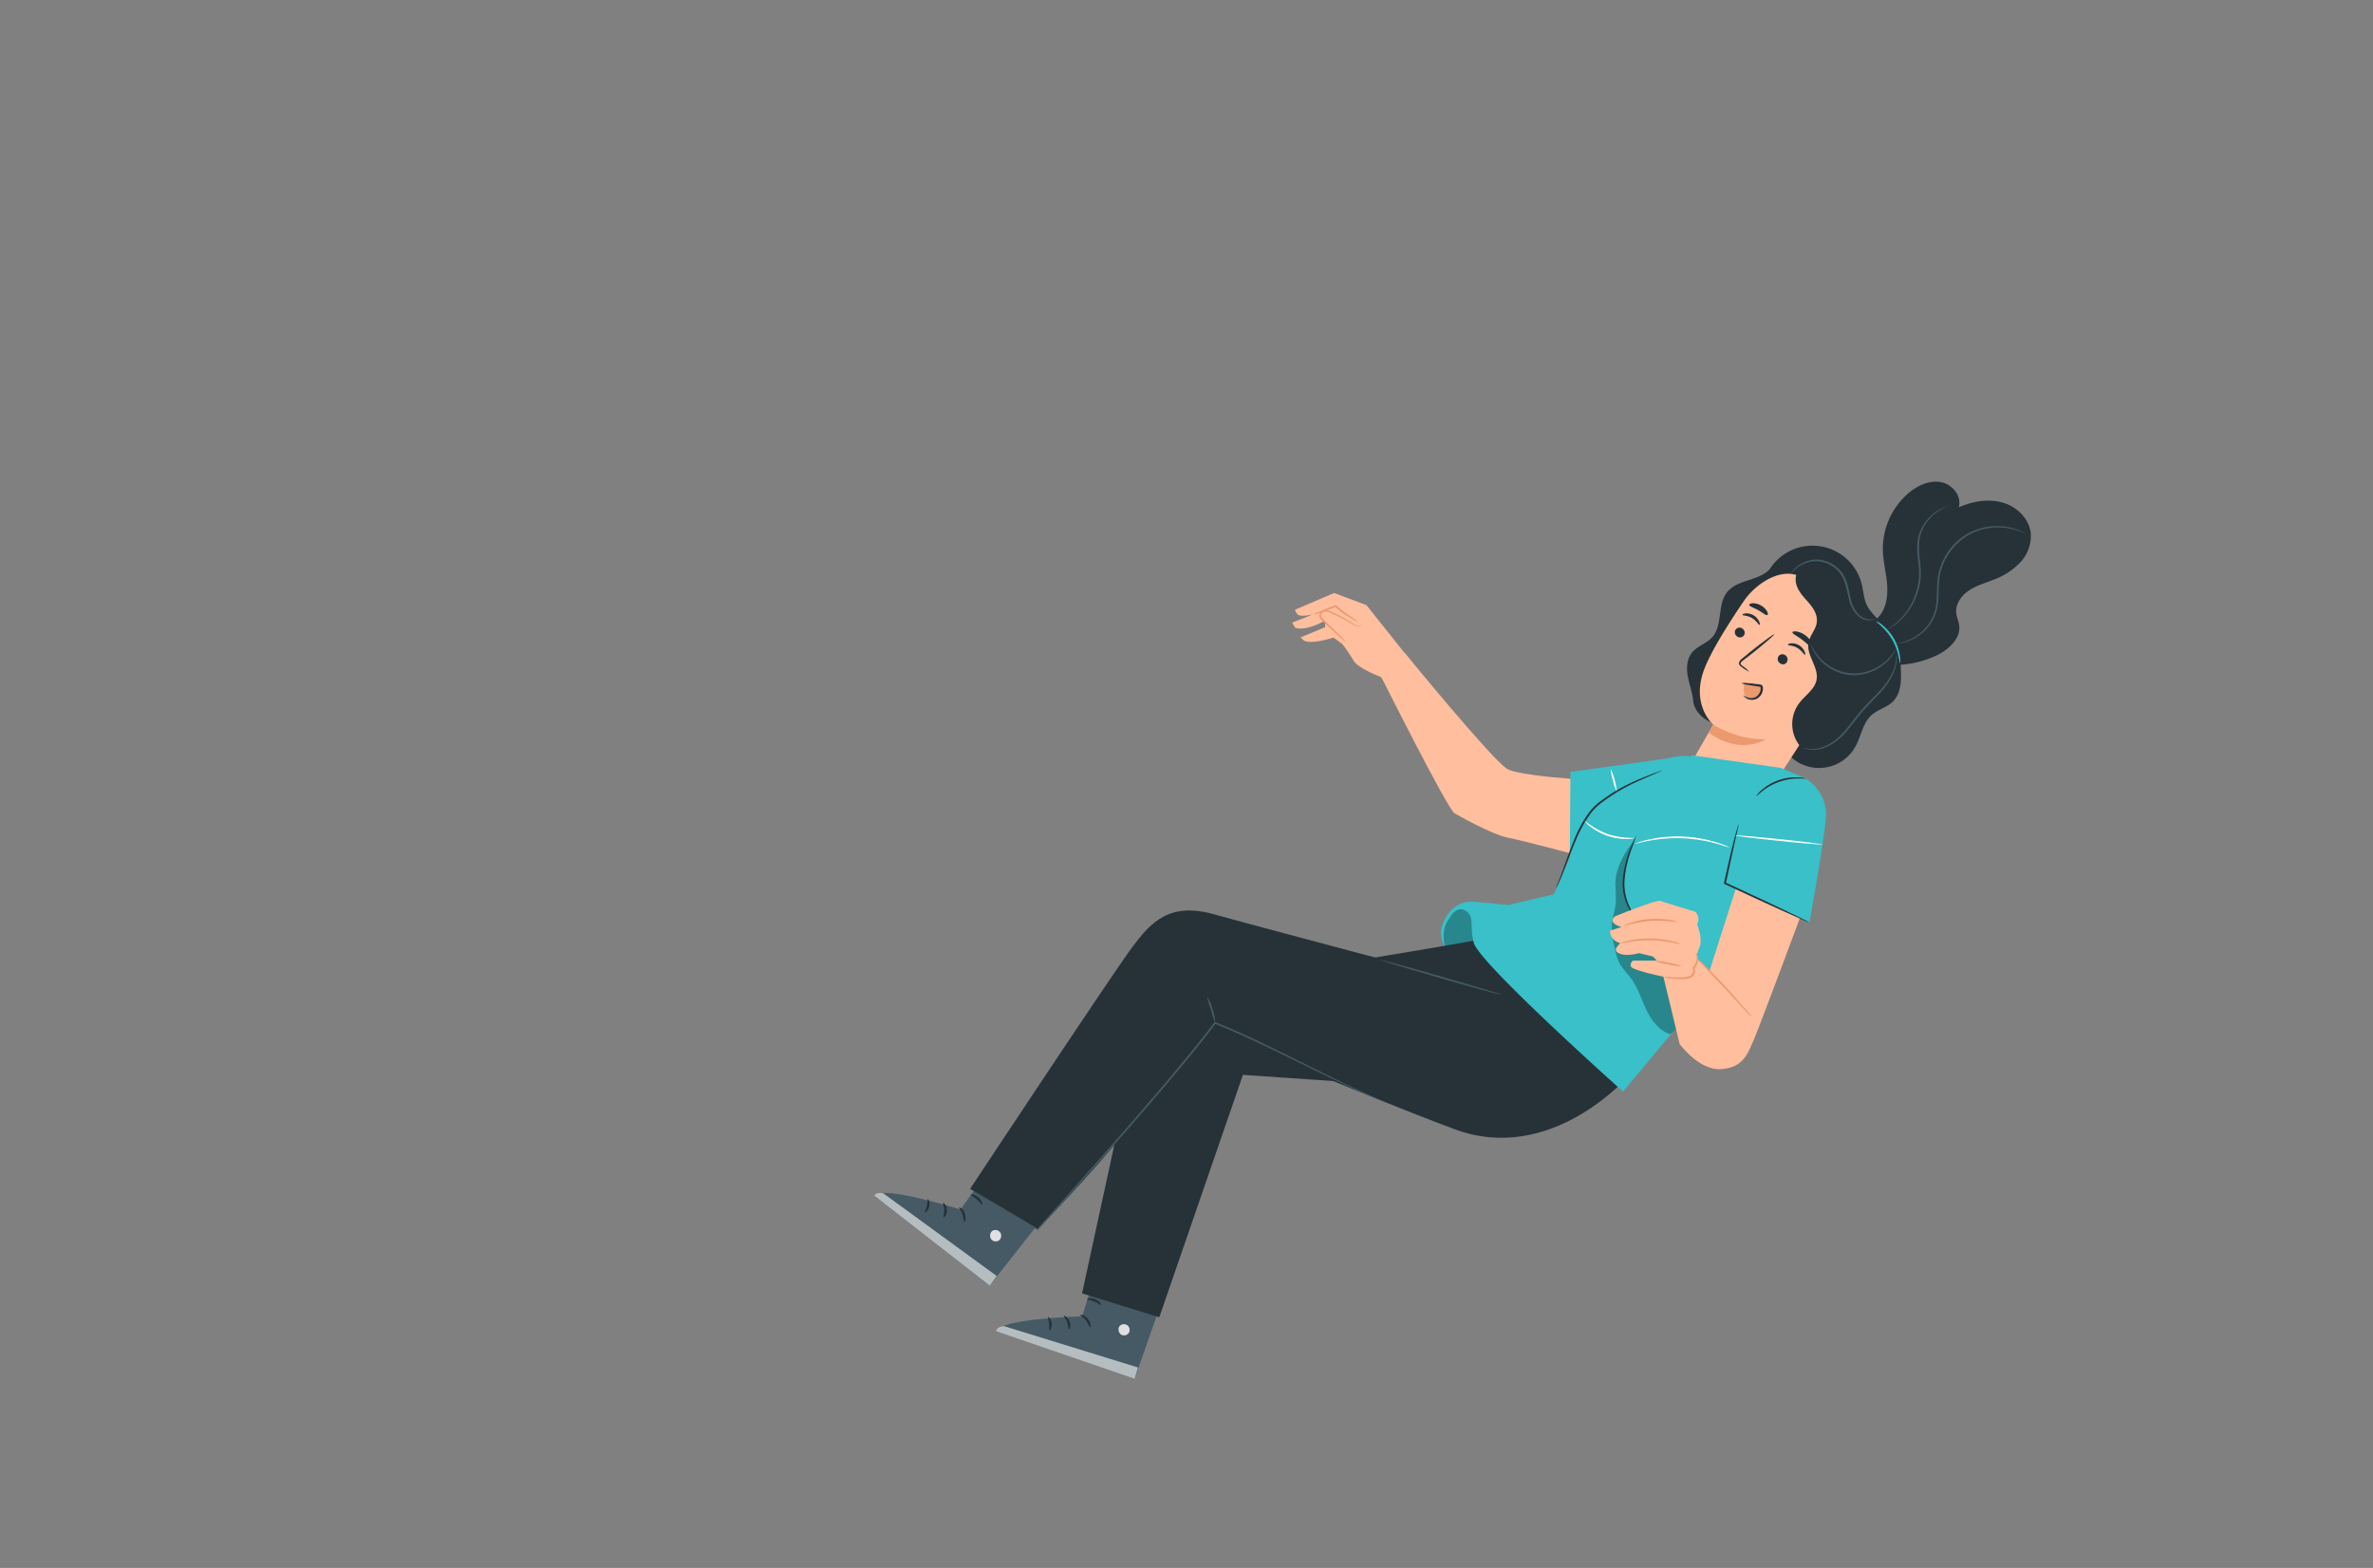 <svg id="Layer_1" data-name="Layer 1" xmlns="http://www.w3.org/2000/svg" viewBox="0 0 695.94 459.86"><rect x="0" y="0" width="695.94" height="459.86" fill="#808080" stroke="none"/><defs><style>.cls-1{fill:#455a64;}.cls-2{fill:#e0e0e0;}.cls-3{opacity:0.6;}.cls-4{fill:#fff;}.cls-5{fill:#263238;}.cls-6{fill:#39c0c8;}.cls-7{opacity:0.3;}.cls-8{fill:#ffbe9d;}.cls-9{fill:#eb996e;}</style></defs><g id="freepik--Character--inject-548"><path class="cls-1" d="M323.84,364.91l-6.44,21.17s-23.68.56-25.25,4.35l40.6,14,11.38-32.57Z"/><path class="cls-2" d="M330.56,388.63a1.75,1.75,0,0,1,.49,2.29,1.7,1.7,0,0,1-2.26.51,1.86,1.86,0,0,1-.51-2.42,1.73,1.73,0,0,1,2.41-.27"/><g class="cls-3"><path class="cls-4" d="M332.75,404.4l1-3.33-39.31-12.14s-2.07.16-2.31,1.5Z"/></g><path class="cls-5" d="M316.81,385.64c-.06.2.9.63,1.66,1.61s1,2,1.2,2,.31-1.27-.63-2.43S316.83,385.45,316.81,385.64Z"/><path class="cls-5" d="M312,385.94c-.11.18.63.81,1,1.88s.27,2,.47,2.08.71-1,.21-2.34S312,385.75,312,385.94Z"/><path class="cls-5" d="M307.78,390.2c.17.11.78-.79.65-2.05s-.92-2-1.06-1.87.24.91.33,2S307.59,390.12,307.78,390.2Z"/><path class="cls-5" d="M318.82,381c0,.21,1,.25,2.12.71s1.84,1.12,2,1-.43-1.13-1.73-1.65S318.77,380.79,318.82,381Z"/><path class="cls-1" d="M294.66,336.81l-13,17.93s-22.57-7.16-25.29-4.08l33.86,26.39,21.35-27.11Z"/><path class="cls-2" d="M293.31,361.43a1.76,1.76,0,0,1-.27,2.32,1.7,1.7,0,0,1-2.31-.25A1.84,1.84,0,0,1,291,361a1.75,1.75,0,0,1,2.37.53"/><g class="cls-3"><path class="cls-4" d="M290.26,377.05l2.05-2.82L259.07,350s-2-.52-2.67.67Z"/></g><path class="cls-5" d="M281.28,354.14c-.12.17.64.89,1,2s.3,2.2.5,2.25.7-1.09.19-2.49S281.36,354,281.28,354.14Z"/><path class="cls-5" d="M276.58,352.84c-.16.13.34,1,.35,2.11s-.39,2-.22,2.12,1-.73,1-2.14S276.71,352.69,276.58,352.84Z"/><path class="cls-5" d="M271.25,355.54c.13.15,1-.5,1.28-1.73s-.21-2.2-.39-2.12-.07.94-.32,1.95S271.1,355.37,271.25,355.54Z"/><path class="cls-5" d="M284.69,350.38c-.05.2.89.57,1.77,1.36s1.38,1.65,1.58,1.58,0-1.21-1.1-2.13S284.71,350.19,284.69,350.38Z"/><polygon class="cls-6" points="423.77 278.47 440.05 283.08 438.19 269.55 434.01 267.36 427.64 266.37 424.02 269.28 422.86 273.07 423.77 278.47"/><g class="cls-7"><polygon points="423.81 278.35 440.05 283.08 438.19 269.55 434.01 267.36 427.64 266.37 424.02 269.28 422.86 273.07 423.81 278.35"/></g><path class="cls-8" d="M426.59,238.54s10.7,6.17,15.62,7.14,19.88,5,19.88,5l16.8-21.22s-32.41-1.16-36.94-4-30-34-30-34l-6.86,7.07S424.59,237.46,426.59,238.54Z"/><path class="cls-6" d="M460.38,251.38l.2-25,28.18-3.9s5.82-1.65,8-.15S486,241.09,486,241.09Z"/><path class="cls-5" d="M595.57,156.36c-.48-4.34-4.19-7.86-8.39-9s-8.74-.31-12.74,1.43c1-3.23-1.82-6.72-5.14-7.37s-6.71.88-9.33,3a21.57,21.57,0,0,0-7.78,17c.09,3.2.91,6.33,1.21,9.52s0,6.6-1.83,9.21-5.65,4-8.4,2.4l-.62,9.28a28.6,28.6,0,0,0,25.68.26c3.45-1.73,6.88-4.94,6.34-8.76-.17-1.18-.71-2.29-.85-3.47-.31-2.65,1.47-5.16,3.68-6.65s4.83-2.21,7.3-3.2a20.52,20.52,0,0,0,7.8-5.08A11.27,11.27,0,0,0,595.57,156.36Z"/><path class="cls-5" d="M524.76,221.54A12.16,12.16,0,0,0,544.12,219c1.73-3.08,2.17-7,4.82-9.32,1.82-1.61,4.39-2.17,6.13-3.86,2.6-2.51,2.57-6.61,2.36-10.22a23.45,23.45,0,0,0-1.08-6.85,7.92,7.92,0,0,0-4.59-4.91"/><path class="cls-5" d="M520,165.54c-1.19,2.4-3.91,3.55-6.45,4.37s-5.29,1.62-7,3.7c-3,3.69-1.22,9.77-4.38,13.28-1.7,1.88-4.47,2.57-6,4.55s-1.62,4.62-1.17,7,1.37,4.74,1.58,7.18c0,0,.09,5.7,9.55,7.65"/><path class="cls-5" d="M553.2,189.81c1.29-2.05.31-4.79-1.18-6.69s-3.47-3.46-4.52-5.64c-.92-1.92-1-4.13-1.52-6.21a14.87,14.87,0,0,0-25-6.81c-2.49,2.53-4,6.33-2.87,9.68,1.37,3.88,5.69,5.74,9.58,7.07s8.23,3,9.93,6.69c1,2.26.85,4.85.83,7.34s.21,5.16,1.82,7,5.07,2.3,6.4.21"/><path class="cls-8" d="M544.74,185.41a4,4,0,0,1,1,5.36h0L516,236.54c-3.36,5.5-13.31,3.84-19.17.2h0c-5.93-3.67-4.39-6.73-1.35-12.06,5.07-8.9,7-12.2,7-12.16s-6.83-5.74-2.55-16.55c2.12-5.38,7.14-13.29,11.45-19.64,3.89-5.71,12.12-10.66,17.66-6.54Z"/><path class="cls-5" d="M509,184.67a1.47,1.47,0,0,0,.46,2,1.42,1.42,0,0,0,2-.32l0,0a1.48,1.48,0,0,0-.47-2,1.42,1.42,0,0,0-2,.33Z"/><path class="cls-5" d="M511,180.33c.06.26,1.44.12,2.8.93s2,2.09,2.2,2,.14-.43-.11-1a4.07,4.07,0,0,0-1.65-1.81,3.87,3.87,0,0,0-2.35-.53C511.26,180,511,180.21,511,180.33Z"/><path class="cls-5" d="M521.57,192.54a1.47,1.47,0,0,0,.47,2,1.38,1.38,0,0,0,2-.31l0-.06a1.48,1.48,0,0,0-.46-2,1.41,1.41,0,0,0-2,.31Z"/><path class="cls-5" d="M524.32,189.1c.06.26,1.44.12,2.8.93s2,2.08,2.21,2,.13-.42-.12-1a4.05,4.05,0,0,0-1.64-1.81,4,4,0,0,0-2.35-.54C524.61,188.77,524.29,189,524.32,189.1Z"/><path class="cls-5" d="M513,197a9.9,9.9,0,0,0-2-1.71c-.32-.25-.61-.51-.53-.78a2.35,2.35,0,0,1,.84-.9l2.6-2c3.67-2.93,6.54-5.42,6.42-5.57s-3.18,2.11-6.85,5L511,193.09a2.44,2.44,0,0,0-1,1.26,1,1,0,0,0,.28.85,2.54,2.54,0,0,0,.54.44A10.34,10.34,0,0,0,513,197Z"/><path class="cls-9" d="M502.49,212.54a29.2,29.2,0,0,0,15.33,4.31s-7.36,4.82-16.71-2Z"/><path class="cls-5" d="M525.68,185.43c-.09.45,1.38,1.08,2.87,2.22s2.52,2.34,2.93,2.13c.19-.1.17-.58-.14-1.25a6.33,6.33,0,0,0-4.42-3.32C526.19,185.1,525.72,185.22,525.68,185.43Z"/><path class="cls-5" d="M513,177.43c.09.47,1.35.78,2.64,1.52s2.24,1.61,2.68,1.43c.21-.09.22-.5-.08-1.08a5,5,0,0,0-4.29-2.38C513.27,177,513,177.2,513,177.43Z"/><path class="cls-5" d="M532.48,222a10.18,10.18,0,0,1-6.31-12.95,9.9,9.9,0,0,1,1.58-2.93c1.74-2.25,4.51-4,5-6.74.67-3.7-3-7.15-2.38-10.85.38-2.15,2.18-3.87,2.45-6s-.9-4-2.21-5.56-2.85-3-3.61-5-.42-4.47,1.38-5.47a108.72,108.72,0,0,1,18.57,18c1.26,1.56,2.53,3.28,2.64,5.28s-1.08,4-2.24,5.82l-17,25.9"/><path class="cls-6" d="M557.21,194.54c-.19,0-.22-3.38-2.26-6.89s-4.9-5.31-4.77-5.46a5.51,5.51,0,0,1,1.87,1.13,14.29,14.29,0,0,1,5.14,9A5.72,5.72,0,0,1,557.21,194.54Z"/><path class="cls-1" d="M550,181.41a2,2,0,0,1-.31.21,4,4,0,0,1-1,.3,5,5,0,0,1-3.7-1.2,9.58,9.58,0,0,1-2.78-5.08c-.57-2.1-.82-4.51-2-6.61a9,9,0,0,0-5.25-4.07,8.64,8.64,0,0,0-5.48.23,9.24,9.24,0,0,0-3.21,2c-.65.62-1,1-1,1a.58.58,0,0,1,.17-.33,5.87,5.87,0,0,1,.66-.83,9.07,9.07,0,0,1,3.22-2.22,8.8,8.8,0,0,1,5.77-.37,9.47,9.47,0,0,1,5.62,4.29c1.29,2.27,1.51,4.72,2.05,6.77a9.31,9.31,0,0,0,2.53,4.9,5,5,0,0,0,3.42,1.29A7.06,7.06,0,0,0,550,181.41Z"/><path class="cls-9" d="M511.55,200.59a7.51,7.51,0,0,0-.14,2.17,2.59,2.59,0,0,0,1,1.84,2.28,2.28,0,0,0,2.22.08,3.78,3.78,0,0,0,1.6-1.64c.32-.62.47-1.5-.09-1.92a1.73,1.73,0,0,0-.82-.27l-3.9-.58"/><path class="cls-5" d="M511.28,203.92a4.93,4.93,0,0,0,1.8.79,2.82,2.82,0,0,0,2-.41,3,3,0,0,0,1.25-2,3.32,3.32,0,0,0,0-.63c0-.2,0-.18-.17-.24a3.65,3.65,0,0,0-.62-.1l-.64-.1c-.84-.12-1.59-.24-2.22-.35a7.23,7.23,0,0,1-2-.49,6.6,6.6,0,0,1,2.08,0c.64,0,1.39.13,2.23.22l.65.07a5.77,5.77,0,0,1,.71.1.81.81,0,0,1,.46.29,1.18,1.18,0,0,1,.19.48,3.57,3.57,0,0,1,0,.8,3.49,3.49,0,0,1-1.58,2.47,3.15,3.15,0,0,1-2.36.35,3,3,0,0,1-1.39-.75C511.33,204.14,511.25,204,511.28,203.92Z"/><path class="cls-5" d="M284.5,348.69s42.11-63.65,47.59-70.95,10.93-13.37,24.32-9.49c6.54,1.9,73,19.53,73,19.53h0l10.93-1.66,37.28,29.42S455,341.81,426.53,331.16c-28.73-10.74-71-29.07-71-29.07S335.76,324.09,329,333c-7.06,9.31-24.68,27.56-24.68,27.56Z"/><path class="cls-5" d="M432.13,275.87c-1.61.59-95.79,16-95.79,16l-19,87.47,22.65,7,24.53-71.1,33.43,2.3,42.43-31.4Z"/><path class="cls-6" d="M432,264.42l10.38,1,13.36-3.14s6.78-16.29,10.15-23.19,30.46-17.55,30.46-17.55l25.94,3.67,7.51,3.23L521.29,259l-23,34.45L476,320.15s-42.08-37.51-43.77-43.61c-1.43-5.22.61-8-3-9.72-1.27-.6-3,.63-3.6,1.61-1.36,2.16-2.79,3.35-2,9.11a8.8,8.8,0,0,1-.92-5.09,12.32,12.32,0,0,1,2-4.39A8.38,8.38,0,0,1,432,264.42Z"/><g class="cls-7"><path d="M479.19,246.62c-2.82,3.41-5.46,8.26-5.44,12.69a52.7,52.7,0,0,1,.1,5.62c-.19,2-.89,3.84-1.09,5.79a22.66,22.66,0,0,0,.77,7.19,16.47,16.47,0,0,0,1.6,4.93,40.84,40.84,0,0,0,3,3.81c2.12,2.78,3.15,6.21,4.64,9.37s3.74,6.27,7.07,7.31c1.58-1.36,3.26-2.9,3.52-5a8.16,8.16,0,0,0-.85-4A117.7,117.7,0,0,0,480.62,272a32.76,32.76,0,0,1-3.52-7.45c-2-5.79.17-12.49,2.1-17.95"/></g><path class="cls-5" d="M480.68,269.8a3.69,3.69,0,0,1-.84-.63A9.67,9.67,0,0,1,478,267a15.57,15.57,0,0,1-2.07-9.12,31.59,31.59,0,0,1,2.26-9.13c.44-1.11.82-2,1.1-2.62a4.1,4.1,0,0,1,.48-.93,38.73,38.73,0,0,1-1.23,3.68,34.76,34.76,0,0,0-2.09,9,16.2,16.2,0,0,0,1.88,8.9A17.3,17.3,0,0,0,480.68,269.8Z"/><path class="cls-8" d="M379.79,178.82l11.47-4.9,9.48,3.55,13.49,16.93-7,7.36-2.18-3.17s-6.79-2.53-8.12-4.89a43.21,43.21,0,0,0-3.31-4.85L391.09,187s-6.91,2.22-8.83.76l-.85-.82,7.23-3-.05-1.91s-5.57,3.24-8.76,2.07l-.88-1.48,5.93-2.36s-3.54.73-4.25,0A3.18,3.18,0,0,1,379.79,178.82Z"/><path class="cls-9" d="M399.33,182.72s.06.08,0,.27a1,1,0,0,1-.47.62,1.36,1.36,0,0,1-1.24,0,10.34,10.34,0,0,1-1.38-.77c-1-.59-2.17-1.26-3.53-1.93-.68-.34-1.4-.67-2.15-1a3.54,3.54,0,0,0-2.29-.49,1.25,1.25,0,0,0-.81.64,1,1,0,0,0,.15,1,17,17,0,0,0,1.62,1.67l2.89,2.83c.82.82,1.47,1.48,1.92,2s.68.73.65.76a3.67,3.67,0,0,1-.79-.62c-.49-.42-1.18-1-2-1.82l-3-2.75-.85-.8a5.11,5.11,0,0,1-.86-.94A1.49,1.49,0,0,1,387,180a1.71,1.71,0,0,1,1.14-.94,4,4,0,0,1,2.64.52c.76.34,1.48.69,2.16,1,1.36.71,2.54,1.42,3.51,2.05a10.74,10.74,0,0,0,1.29.81,1.17,1.17,0,0,0,1,.06A.89.89,0,0,0,399.33,182.72Z"/><path class="cls-9" d="M398.3,182.38a7.5,7.5,0,0,1-2-1,32.92,32.92,0,0,1-4.41-3.09l-.36-.3h.26c-1.85.71-3.52,1.32-4.73,1.73a7.75,7.75,0,0,1-2,.57,9.12,9.12,0,0,1,1.86-.9c1.18-.5,2.82-1.17,4.67-1.88l.15-.06.12.1.36.3C395.41,180.59,398.37,182.24,398.3,182.38Z"/><path class="cls-8" d="M509.24,260.08l-7.9,24.72-4.46-4.4-9.36,4.77,5.07,21s5.66,7.88,12.23,7.39,7.82-4.57,9.89-9.51,13.5-35.73,13.5-35.73S512.1,259.85,509.24,260.08Z"/><path class="cls-8" d="M473.53,268.8s12.11-4.95,13.37-4.57l10.31,3.18a3.23,3.23,0,0,1,.53,3.74s1.64,4.09.77,6.42l-.87,2.33a4.65,4.65,0,0,1-.16,3.55c-1.44,2.78-1.24,3.49-2.43,3.89s-7.77-1-7.77-1-8.44-1.8-8.93-2.8.56-1.81.56-1.81h7l-1.12-1.19-4.13-1s-4.25,1.33-6.42-.29a1,1,0,0,1-.16-1.36l1.08-1.32a3.71,3.71,0,0,1-3-3.61l3.39-1.08S471.36,270.88,473.53,268.8Z"/><path class="cls-9" d="M492.3,270.54a45.15,45.15,0,0,0-8.21-.47,44.2,44.2,0,0,0-8.06,1.58,7.65,7.65,0,0,1,2.24-1,23.29,23.29,0,0,1,5.79-1.13,24.21,24.21,0,0,1,5.89.33A8.14,8.14,0,0,1,492.3,270.54Z"/><path class="cls-9" d="M493.05,276.94a21,21,0,0,1-2.63-.5,36.81,36.81,0,0,0-6.36-.67,37.86,37.86,0,0,0-6.38.5,23.44,23.44,0,0,1-2.64.44,10,10,0,0,1,2.57-.8,28,28,0,0,1,6.45-.66,28.56,28.56,0,0,1,6.44.83A10.09,10.09,0,0,1,493.05,276.94Z"/><path class="cls-9" d="M493.22,283.37a15.87,15.87,0,0,1-4-.54,16.32,16.32,0,0,1-3.9-1,15,15,0,0,1,4,.53A15.88,15.88,0,0,1,493.22,283.37Z"/><path class="cls-9" d="M513.8,298.19a3.15,3.15,0,0,1-.72-.59c-.44-.4-1-1-1.78-1.78-1.47-1.54-3.37-3.77-5.61-6.09s-4.23-4.49-5.66-6.06a23.29,23.29,0,0,1-2.24-2.62,23.2,23.2,0,0,1,2.5,2.36c1.5,1.51,3.51,3.62,5.77,6s4.12,4.61,5.51,6.2A32.22,32.22,0,0,1,513.8,298.19Z"/><path class="cls-6" d="M529.1,228.14a12.31,12.31,0,0,1,6.36,12.24c-.89,8.73-4.79,30.21-4.79,30.21l-24.78-11.52L510.3,242S522.47,226.78,529.1,228.14Z"/><path class="cls-5" d="M487.41,226a1.85,1.85,0,0,1-.44.23l-1.31.58c-1.14.5-2.8,1.19-4.82,2.1a57,57,0,0,0-6.89,3.59c-1.24.77-2.51,1.63-3.78,2.58a16.66,16.66,0,0,0-3.54,3.32,37.62,37.62,0,0,0-4.58,8.28c-1.14,2.69-2.05,5.17-2.85,7.25s-1.44,3.75-2,4.87c-.25.57-.49,1-.64,1.29a2.34,2.34,0,0,1-.26.43,17.24,17.24,0,0,1,.71-1.8c.47-1.14,1.07-2.83,1.82-4.92s1.62-4.59,2.75-7.31a36.61,36.61,0,0,1,4.61-8.41,16.84,16.84,0,0,1,3.64-3.41q1.95-1.43,3.84-2.58a54.6,54.6,0,0,1,7-3.53c2.05-.87,3.73-1.5,4.89-1.94l1.35-.49A1.76,1.76,0,0,1,487.41,226Z"/><path class="cls-5" d="M530.67,270.59a11.83,11.83,0,0,1-1.65-.66l-4.42-2c-3.73-1.68-8.85-4-14.5-6.66l-4.32-2-.18-.09V259c1.09-5,2.1-9.31,2.88-12.4.39-1.54.72-2.77,1-3.61a7.13,7.13,0,0,1,.43-1.28,8.65,8.65,0,0,1-.25,1.33c-.21.93-.49,2.15-.82,3.64-.69,3.19-1.63,7.51-2.7,12.43l-.14-.29,4.32,2c5.65,2.62,10.75,5,14.43,6.79l4.35,2.12A12.1,12.1,0,0,1,530.67,270.59Z"/><path class="cls-5" d="M529.61,228.38c0,.08-.91-.07-2.35-.06a17.31,17.31,0,0,0-5.52,1,16.7,16.7,0,0,0-4.9,2.72c-1.13.9-1.73,1.58-1.8,1.52a6.73,6.73,0,0,1,1.56-1.8A15,15,0,0,1,527.27,228,6.22,6.22,0,0,1,529.61,228.38Z"/><path class="cls-1" d="M440.23,291.72c0,.13-8-2-17.84-4.86s-17.75-5.21-17.71-5.35,8,2,17.85,4.85S440.27,291.54,440.23,291.72Z"/><path class="cls-1" d="M284.5,348.69l.36.19,1,.59,4,2.32,14.56,8.63h-.23c9.61-10.71,22.94-25.59,37.23-42.4,5.29-6.27,10.34-12.35,14.73-18.16l.11-.15.18.07c7.56,3.07,14.39,6.4,20.49,9.4s11.45,5.71,15.93,7.88,8.09,3.81,10.58,4.9l2.86,1.24.74.32.24.13-.26-.09-.75-.28c-.66-.27-1.64-.63-2.89-1.17-2.52-1-6.14-2.64-10.65-4.77s-9.89-4.79-16-7.78-12.94-6.28-20.49-9.32l.29-.08c-4.38,5.83-9.43,11.93-14.73,18.19-14.29,16.82-27.66,31.66-37.35,42.31l-.1.11-.13-.07-14.48-8.78-3.92-2.4-1-.64A1.5,1.5,0,0,1,284.5,348.69Z"/><path class="cls-1" d="M356.39,300.09a27.75,27.75,0,0,1-1.23-3.88A26.48,26.48,0,0,1,354,292.3a11.77,11.77,0,0,1,1.63,3.76A11.54,11.54,0,0,1,356.39,300.09Z"/><path class="cls-4" d="M479.53,245.75a7.33,7.33,0,0,1-2.37.31,17,17,0,0,1-10.81-3.69,6.66,6.66,0,0,1-1.68-1.71,24.85,24.85,0,0,0,6.93,4A25.33,25.33,0,0,0,479.53,245.75Z"/><path class="cls-4" d="M507.12,248.54c0,.08-1.5-.5-3.94-1.17a44.6,44.6,0,0,0-9.74-1.51,43.81,43.81,0,0,0-9.83.73c-2.49.47-4,.93-4,.84a4,4,0,0,1,1-.41,29.06,29.06,0,0,1,2.91-.79,38.69,38.69,0,0,1,19.75.79,26.59,26.59,0,0,1,2.84,1A4.2,4.2,0,0,1,507.12,248.54Z"/><path class="cls-4" d="M534.47,247.67c0,.14-5.76-.33-12.84-1.06s-12.8-1.44-12.78-1.58,5.76.33,12.84,1.06S534.48,247.54,534.47,247.67Z"/><path class="cls-4" d="M474.17,232.12a11.18,11.18,0,0,1-1.13-3.23,12,12,0,0,1-.63-3.36A21.8,21.8,0,0,1,474.17,232.12Z"/><path class="cls-9" d="M497.28,279.32a2.07,2.07,0,0,1,.62,1.28,3.88,3.88,0,0,1-1.07,3.47l.06-.28a2.27,2.27,0,0,1-1,2.95,4.14,4.14,0,0,1-1.65.41h-1.53a19.88,19.88,0,0,1-2.56-.16,7.38,7.38,0,0,1-2.31-.52,23,23,0,0,1,2.34.15c.72,0,1.58.07,2.53.05a7.53,7.53,0,0,0,2.94-.43,1.78,1.78,0,0,0,.78-2.28l-.08-.16.14-.13a3.7,3.7,0,0,0,1.1-3.07C497.51,280.17,497.4,279.74,497.28,279.32Z"/><path class="cls-1" d="M556,190.39a5,5,0,0,1-.55,1.11,12.14,12.14,0,0,1-2.14,2.64,14.1,14.1,0,0,1-4.22,2.77A13.69,13.69,0,0,1,543,198a13.54,13.54,0,0,1-5.91-1.8,14.15,14.15,0,0,1-3.86-3.24,11.84,11.84,0,0,1-1.81-2.88,4.4,4.4,0,0,1-.41-1.17,20,20,0,0,0,2.49,3.81,14.55,14.55,0,0,0,3.83,3.06,13.06,13.06,0,0,0,11.57.69,14.38,14.38,0,0,0,4.16-2.59A20.38,20.38,0,0,0,556,190.39Z"/><path class="cls-1" d="M556.17,191.54a1.73,1.73,0,0,0,.08.42,6.44,6.44,0,0,1,.06,1.24,11.94,11.94,0,0,1-1.1,4.43,21.3,21.3,0,0,1-3.82,5.57c-1.7,1.89-3.75,3.78-5.6,6s-3.44,4.54-5.23,6.37a14.75,14.75,0,0,1-5.6,3.78,8.86,8.86,0,0,1-4.53.47,5,5,0,0,1-1.2-.33,1.38,1.38,0,0,1-.39-.18c0-.06.57.18,1.62.31a9.2,9.2,0,0,0,4.37-.61,14.51,14.51,0,0,0,5.38-3.77c1.74-1.81,3.32-4.1,5.18-6.37s4-4.15,5.64-6a22.33,22.33,0,0,0,3.85-5.4,12.52,12.52,0,0,0,1.22-4.28C556.19,192.16,556.12,191.54,556.17,191.54Z"/><path class="cls-1" d="M572.13,148.24s-.6.17-1.63.6a12.87,12.87,0,0,0-3.9,2.56,12.47,12.47,0,0,0-3.45,5.9c-.67,2.53-.22,5.45.07,8.49a19.38,19.38,0,0,1-1,8.61,19.68,19.68,0,0,1-3.56,6.12,16.83,16.83,0,0,1-3.55,3.19,10.55,10.55,0,0,1-1.11.67,1.73,1.73,0,0,1-.41.2l1.4-1a19,19,0,0,0,3.39-3.25,19.8,19.8,0,0,0,3.38-6.05,19,19,0,0,0,.91-8.4c-.29-3-.74-6,0-8.66a12.73,12.73,0,0,1,3.66-6,12.13,12.13,0,0,1,4.08-2.48,8.9,8.9,0,0,1,1.25-.35A1.24,1.24,0,0,1,572.13,148.24Z"/><path class="cls-1" d="M594,156.54s-.75-.35-2.14-.85a18.34,18.34,0,0,0-6.14-1,17.28,17.28,0,0,0-8.77,2.47,17.49,17.49,0,0,0-8.31,14.18c-.12,1.9-.09,3.75-.29,5.52a13.26,13.26,0,0,1-1.42,4.84,13.43,13.43,0,0,1-8.13,6.63,10.72,10.72,0,0,1-1.69.32,2,2,0,0,1-.6,0c0-.05.82-.11,2.23-.55a13.48,13.48,0,0,0,5.28-3.2,12.72,12.72,0,0,0,3.85-8.12c.19-1.73.15-3.57.26-5.5a17.8,17.8,0,0,1,8.58-14.56,17.57,17.57,0,0,1,15.22-1.26,13,13,0,0,1,1.56.73A2.89,2.89,0,0,1,594,156.54Z"/></g></svg>